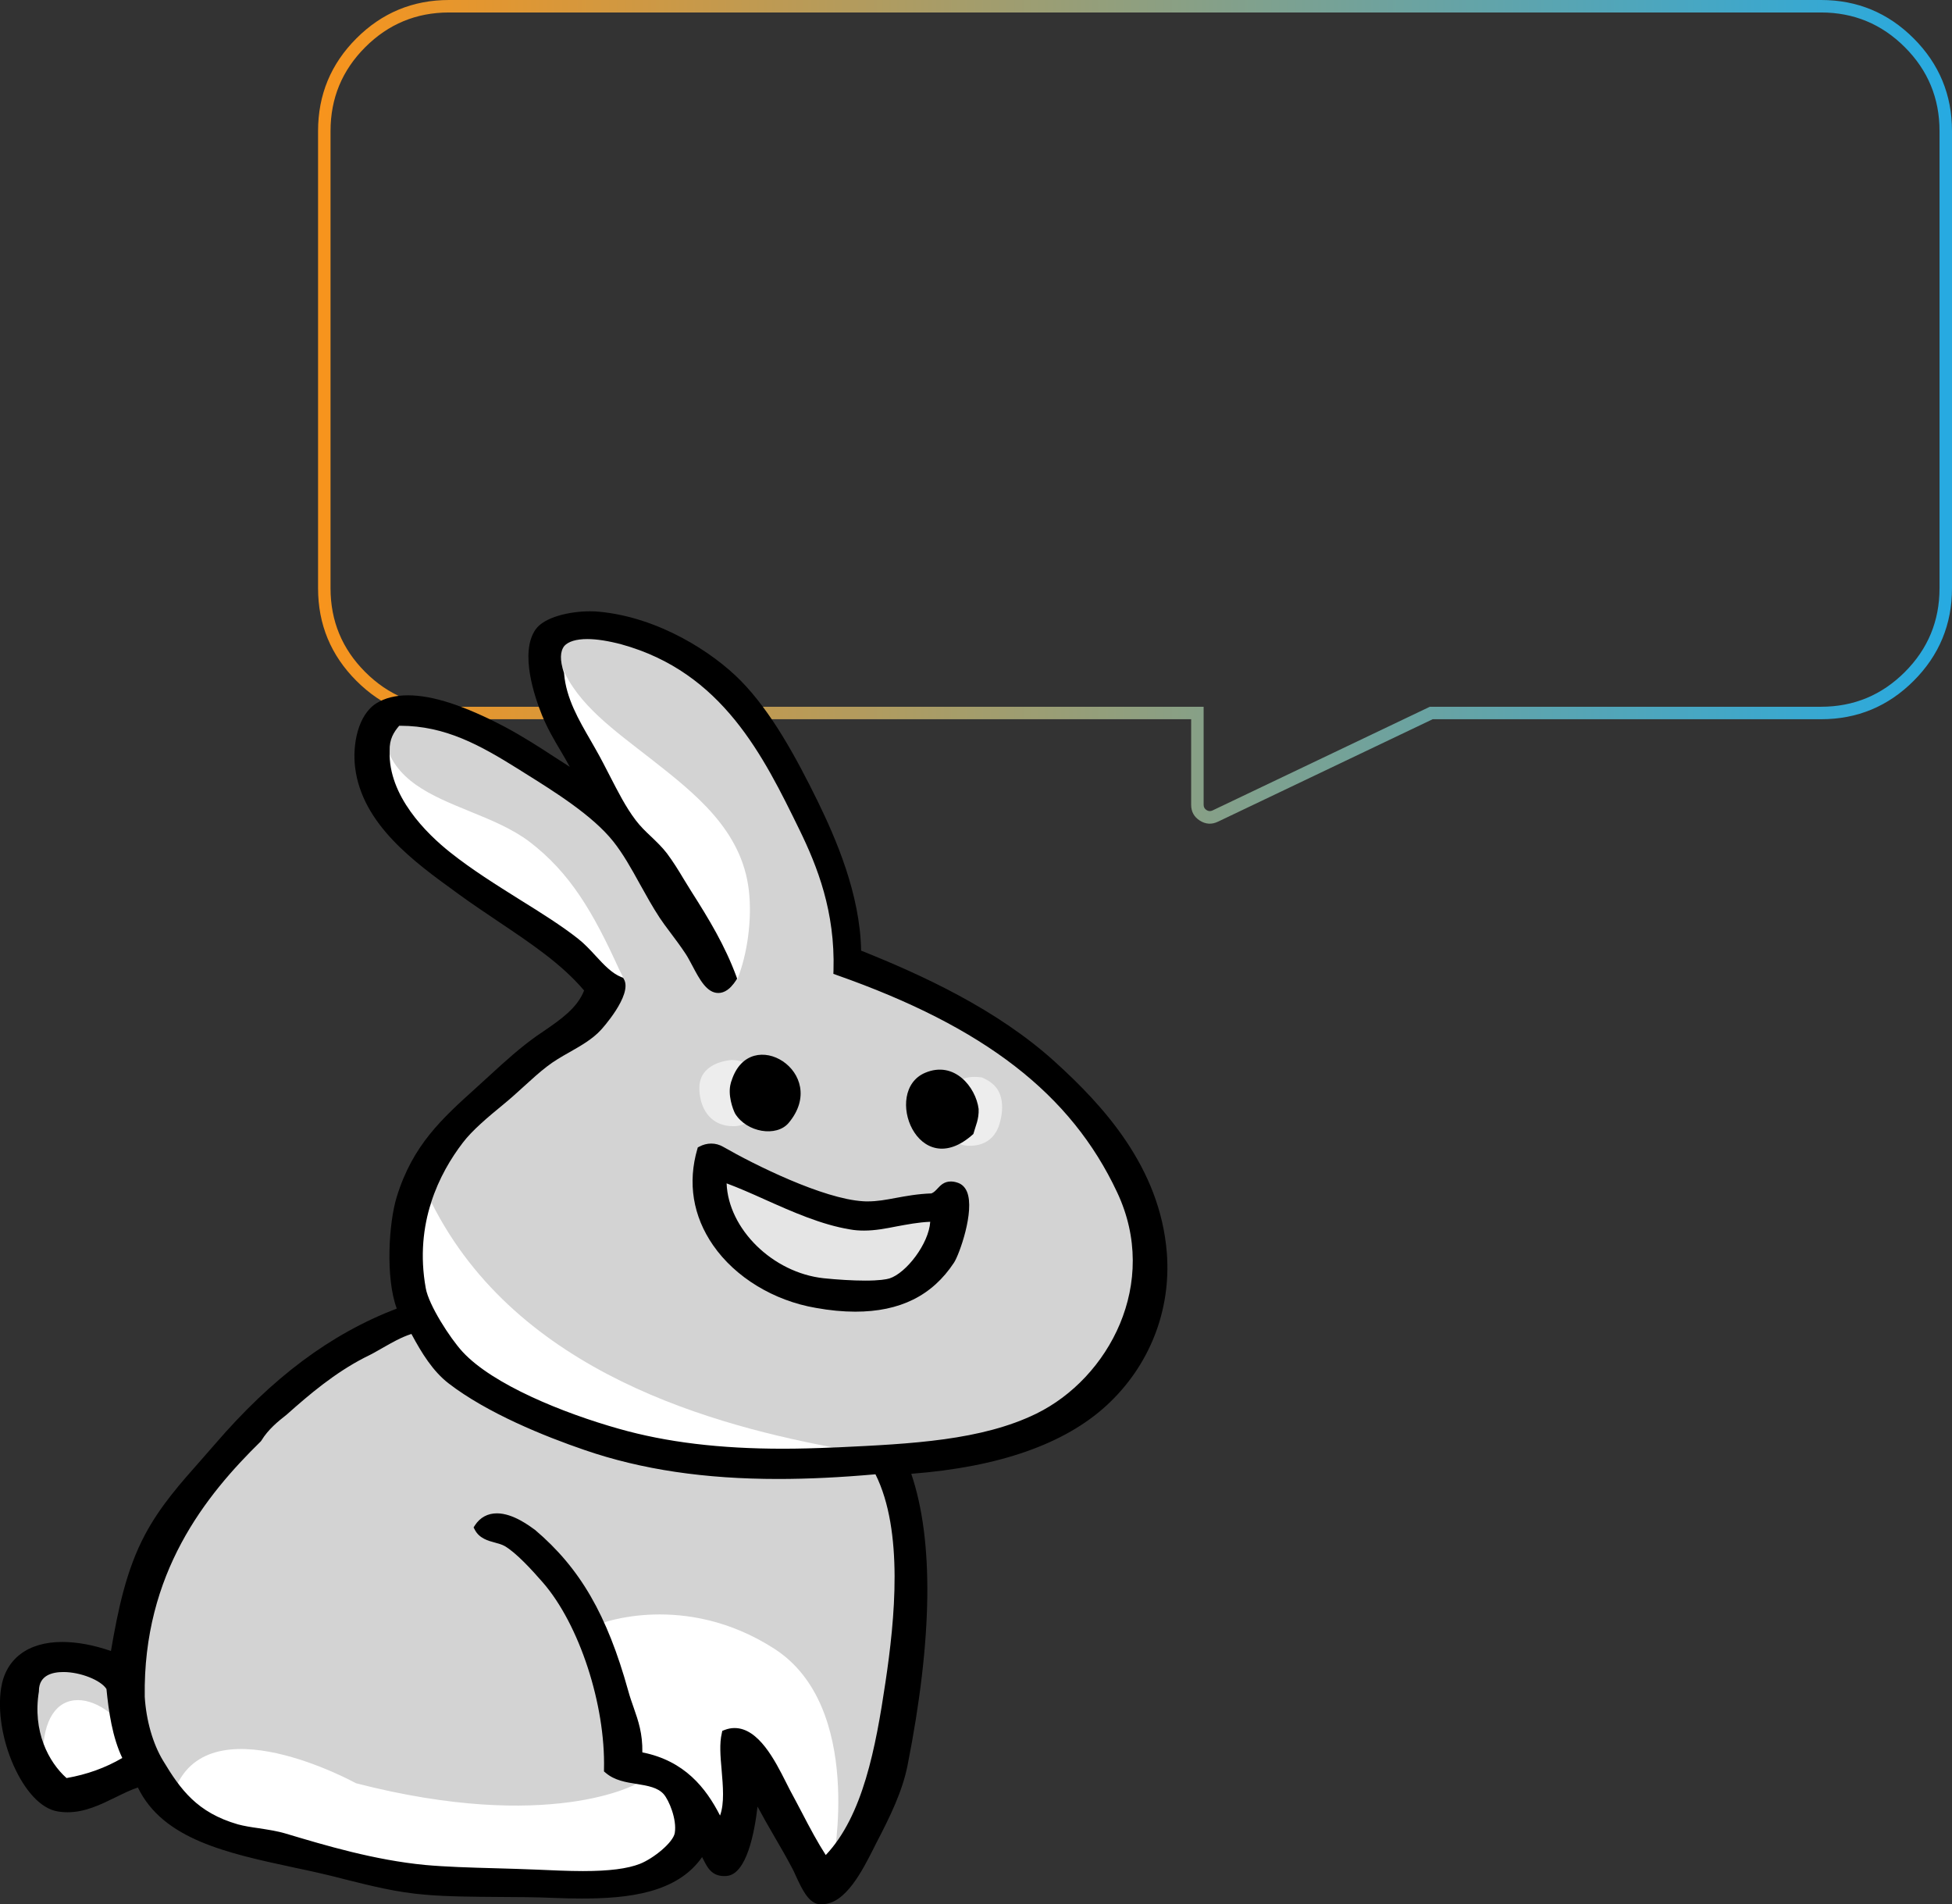 <svg width="313.001" height="305.267" viewBox="0 0 313.001 305.267" fill="none" xmlns="http://www.w3.org/2000/svg" xmlns:xlink="http://www.w3.org/1999/xlink">
	<rect x="0" y="0" width="313.001" height="305.267" fill="#333333" stroke="none"/>
	<desc>
			Created with Pixso.
	</desc>
	<defs>
		<linearGradient x1="52.001" y1="66.013" x2="312.001" y2="66.013" id="paint_linear_27_4964_0" gradientUnits="userSpaceOnUse">
			<stop stop-color="#F7941D"/>
			<stop offset="1" stop-color="#27AAE1"/>
		</linearGradient>
		<linearGradient x1="140.834" y1="185.435" x2="140.349" y2="192.409" id="paint_linear_27_4980_0" gradientUnits="userSpaceOnUse">
			<stop stop-color="#FFFFFF"/>
			<stop offset="0.373" stop-color="#FDFDFD"/>
			<stop offset="0.507" stop-color="#F6F6F6"/>
			<stop offset="0.603" stop-color="#EBEBEB"/>
			<stop offset="0.68" stop-color="#DADADA"/>
			<stop offset="0.746" stop-color="#C4C4C4"/>
			<stop offset="0.805" stop-color="#A8A8A8"/>
			<stop offset="0.858" stop-color="#888888"/>
			<stop offset="0.907" stop-color="#626262"/>
			<stop offset="0.952" stop-color="#373737"/>
			<stop offset="0.993" stop-color="#090909"/>
			<stop offset="1" stop-color="#000000"/>
		</linearGradient>
	</defs>
	<mask id="mask_27_4964" fill="white">
		<path id="Union" d="M72.001 1L292.001 1C303.047 1 312.001 9.954 312.001 21L312.001 94.303C312.001 105.349 303.047 114.303 292.001 114.303L229.501 114.303L194.862 130.828C193.535 131.461 192.001 130.493 192.001 129.023L192.001 114.303L72.001 114.303C60.956 114.303 52.001 105.349 52.001 94.303L52.001 21C52.001 9.954 60.956 1 72.001 1Z" clip-rule="evenodd" fill="" fill-opacity="1" fill-rule="evenodd"/>
	</mask>
	<path id="Union" d="M72.001 1L292.001 1C303.047 1 312.001 9.954 312.001 21L312.001 94.303C312.001 105.349 303.047 114.303 292.001 114.303L229.501 114.303L194.862 130.828C193.535 131.461 192.001 130.493 192.001 129.023L192.001 114.303L72.001 114.303C60.956 114.303 52.001 105.349 52.001 94.303L52.001 21C52.001 9.954 60.956 1 72.001 1Z" clip-rule="evenodd" fill="#FFFFFF" fill-opacity="1" fill-rule="evenodd" mask="url(#mask_27_4964)"/>
	<path id="Union" d="M72.001 0L292.001 0Q300.7 0 306.85 6.151Q313.001 12.302 313.001 21L313.001 94.303Q313.001 103.001 306.85 109.152Q300.7 115.303 292.001 115.303L229.501 115.303L229.501 114.303L229.932 115.205L195.293 131.73Q193.8 132.443 192.401 131.56Q191.001 130.677 191.001 129.023L191.001 114.303L192.001 114.303L192.001 115.303L72.001 115.303Q63.303 115.303 57.152 109.152Q51.001 103.001 51.001 94.303L51.001 21Q51.001 12.302 57.152 6.151Q63.303 0 72.001 0ZM72.001 2Q64.131 2 58.566 7.565Q53.001 13.13 53.001 21L53.001 94.303Q53.001 102.173 58.566 107.738Q64.131 113.303 72.001 113.303L193.001 113.303L193.001 129.023Q193.001 129.574 193.468 129.868Q193.934 130.163 194.432 129.925L229.275 113.303L292.001 113.303Q299.871 113.303 305.436 107.738Q311.001 102.173 311.001 94.303L311.001 21Q311.001 13.13 305.436 7.565Q299.871 2 292.001 2L72.001 2Z" fill="url(#paint_linear_27_4964_0)" fill-opacity="1" fill-rule="nonzero"/>
	<path id="baseLayer" d="M133.65 232.83C146.06 232.25 157.5 231.77 166.61 227.3C177.93 221.72 187.18 206.31 179.9 190.84C171.34 172.67 154.7 162.74 134.48 155.64C134.73 146.85 132.32 139.71 128.95 132.77C122.69 119.97 116.07 107.07 99.87 102.6C93.97 100.96 87.21 100.89 89.62 108.13C95.35 122.13 117.01 127.06 118.98 143.83C119.56 148.68 118.78 153.26 117.31 156.9C114.3 161.4 112.47 155.34 110.67 152.63C109.01 150.11 107.51 148.38 106.51 146.85C103.75 142.62 101.75 137.95 99.04 134.53C95.38 129.95 88.6 125.88 83.53 122.71C77.63 119.04 71.57 115.49 63.59 115.67C62.54 116.9 61.57 118.18 61.65 120.45C63.92 131.01 77.58 131.48 85.19 137.29C91.56 142.14 95.22 148.35 99.31 157.41C100.23 159.09 97.02 163.29 95.71 164.7C93.55 167.06 89.87 168.34 87.13 170.48C84.91 172.21 82.64 174.5 80.21 176.51C77.82 178.47 75.17 180.71 73.56 182.8C69.68 187.85 65.56 196.1 67.47 206.68C67.99 209.62 71.59 215.13 73.56 217.24C78.6 222.7 90.12 227.3 99.04 229.81C109.84 232.86 121.52 233.41 133.65 232.83ZM10.2 267.8C12.58 267.8 19.06 267.55 22.52 268.38C23.02 261.54 24.71 254.93 27.89 248.69C30.94 242.74 35.18 237.18 41.19 231.25C41.19 231.02 41.19 230.79 41.19 230.54C42.24 228.83 43.73 227.5 45.34 226.27C45.56 226.32 45.76 226.37 45.98 226.39C49.52 223.25 53.4 220.01 58.08 217.54C58.08 217.37 58.05 217.19 58.05 216.99C60.85 215.68 63.09 213.87 66.36 212.97C68.02 216.06 69.82 219.25 72.45 221.26C77.77 225.36 85.77 228.98 94.05 231.82C108.34 236.73 123.99 237.18 140.85 235.6C145.67 244.67 144.45 258.65 142.79 269.79C141.07 281.3 138.8 292.49 132.27 298.7C130.25 295.81 128.36 291.89 125.9 287.39C124.35 284.52 121 276.32 116.48 278.08C115.54 281.98 118.2 289.2 115.38 292.92C112.83 287.44 109.34 282.81 102.08 281.6C102.33 277.15 100.89 274.94 99.87 271.3C96.74 259.98 92.75 252.31 85.19 245.9C83.45 244.42 79.07 241.58 76.88 244.9C77.77 246.56 79.87 246.36 81.31 247.16C83.22 248.24 85.74 250.98 87.68 253.19C93.94 260.39 97.9 273.48 97.65 283.62C100.28 285.83 104.85 284.62 107.07 287.14C108.07 288.27 109.42 291.54 109.01 293.92C108.67 295.81 105.21 298.55 102.91 299.46C99.01 301.01 92.61 300.74 86.02 300.46C79.74 300.18 73.14 300.21 68.02 299.71C59.94 298.93 52.1 296.61 45.59 294.68C42.88 293.87 40.13 293.82 37.84 293.17C31.22 291.28 28.45 287.71 25.37 282.61C24.99 281.98 24.65 281.3 24.35 280.6C22.41 280.9 19.81 280.45 20.69 282.13C17.84 283.89 14.52 285.25 10.45 285.9C7.21 283.24 4.97 278.66 5.24 273.16C5.13 273.08 4.99 272.98 4.91 272.88L4.61 272.63L4.61 272.3C4.63 269.49 6.71 267.8 10.2 267.8Z" fill="#D3D3D3" fill-opacity="1" fill-rule="evenodd"/>
	<path id="しっぽ_2_" d="M13.36 285.88C16.37 285.88 19.25 284.12 20.81 281.25L21.19 280.52L20.94 279.62C19.78 275.39 15.63 272.55 12.5 272.55C9.01 272.55 6.93 275.77 6.9 281.2L6.9 281.83L7.18 282.26C8.62 284.6 10.81 285.88 13.36 285.88Z" fill="#FFFFFF" fill-opacity="1" fill-rule="evenodd"/>
	<path id="足" d="M102.11 285.95C102.11 285.95 88.24 293.9 57.08 285.88C57.08 285.88 32.99 272.58 27.87 287.39C25.9 293.04 35.34 295.1 35.34 295.1C35.34 295.1 84.17 304.63 99.04 302.22C113.91 299.81 113.77 284.8 102.11 285.95Z" fill="#FFFFFF" fill-opacity="1" fill-rule="evenodd"/>
	<path id="おなか" d="M133.57 298.68C133.57 298.68 138.61 273.63 124.18 264.33C109.75 255.03 96.21 260.31 96.21 260.31L103.3 283.14L114.88 296.56L121.39 289.1L133.57 298.68Z" fill="#FFFFFF" fill-opacity="1" fill-rule="evenodd"/>
	<path id="Vector" d="M99.26 155.37C95.1 146.22 91.42 139.93 84.91 134.95C82.2 132.89 78.74 131.46 75.39 130.1C69.05 127.51 63.06 125.07 61.68 118.54L60.05 118.66C59.77 126.51 66.36 132.94 70.29 136.11C73.84 138.93 77.82 141.42 81.67 143.83C85.02 145.94 88.21 147.93 90.81 149.94C91.73 150.67 92.61 151.6 93.47 152.5C94.91 154.04 96.41 155.62 98.23 156.35L100.12 157.08L99.26 155.37Z" fill="#FFFFFF" fill-opacity="1" fill-rule="evenodd"/>
	<path id="Vector" d="M118.23 157C119.86 152.93 120.61 147.32 120.08 142.75C118.95 133.07 111.5 127.24 104.27 121.58C98.54 117.1 92.61 112.95 90.15 106.97C90.54 111.27 91.53 115.09 93.55 118.56C93.83 119.06 94.14 119.57 94.41 120.04C95.16 121.35 95.85 122.74 96.52 124.04C97.79 126.56 99.12 129.17 100.81 131.43C101.59 132.49 102.53 133.37 103.44 134.22C104.3 135.05 105.13 135.83 105.79 136.71C106.76 137.97 107.57 139.3 108.43 140.74C108.81 141.36 109.2 142.04 109.64 142.7C112.47 147.15 114.96 151.25 116.79 156.15L117.31 158.18L118.23 157Z" fill="#FFFFFF" fill-opacity="1" fill-rule="evenodd"/>
	<path id="あご" d="M69.21 192.83C69.21 192.83 52.51 227.3 113.99 234.59C113.99 234.59 125.57 237.41 134.46 232.33L134.93 232.3C114.82 228.61 82.98 220.26 69.21 192.83Z" fill="#FFFFFF" fill-opacity="1" fill-rule="evenodd"/>
	<path id="輪郭" d="M131.88 305.26C135.59 305.26 138.33 299.76 140 296.49C140.19 296.11 140.35 295.78 140.49 295.51C142.68 291.31 144.7 287.21 145.53 282.99C149.55 262.67 149.74 246.96 146.12 236.27C160.16 235.19 170.68 231.52 177.44 225.31C184.3 219 187.82 210.1 187.1 200.85C186.02 187.15 176.94 177.27 169.13 170.2C159.85 161.78 147.72 156.25 138.08 152.4C137.92 143.3 134.01 134.4 131.11 128.44C127.62 121.35 123.68 114.11 118.78 109.13C114.3 104.58 105.66 98.98 96.1 98.07C95.63 98.02 95.13 98 94.61 98C91.39 98 87.3 98.9 85.88 100.91C83.28 104.63 85.74 111.75 86.91 114.66C87.77 116.75 88.82 118.56 89.84 120.27C90.37 121.18 90.9 122.06 91.37 122.94C90.56 122.43 89.76 121.91 88.9 121.35C86.52 119.79 83.83 118.06 80.9 116.5C74.47 113.13 69.41 111.47 65.42 111.47C63.42 111.47 61.71 111.9 60.35 112.75C57.39 114.61 56.5 119.37 56.94 123.01C58.05 132.14 66.44 138.2 73.17 143.07L73.59 143.38C75.69 144.91 77.85 146.34 79.93 147.75C85.14 151.25 90.06 154.54 93.66 158.79C92.58 161.6 89.87 163.46 87.27 165.25C86.85 165.53 86.46 165.8 86.05 166.08C83.34 168.01 81.04 170.1 78.63 172.31C78.21 172.69 77.8 173.07 77.38 173.45C77.05 173.75 76.69 174.07 76.36 174.38C70.87 179.33 66.17 183.58 63.62 191.87C62.34 195.97 61.79 204.87 63.62 209.78C52.98 213.87 43.68 220.81 34.4 231.6C33.65 232.45 32.88 233.33 32.16 234.16C28.97 237.76 25.68 241.45 23.24 246.05C20.25 251.66 18.92 258.07 17.79 264.68C15.05 263.73 12.39 263.23 9.98 263.23C4.47 263.23 0.89 265.94 0.17 270.67C-0.38 274.34 0.37 278.96 2.17 283.01C4.05 287.21 6.57 289.9 9.15 290.38C9.7 290.48 10.25 290.53 10.84 290.53C13.66 290.53 16.15 289.3 18.56 288.12C19.81 287.51 20.97 286.93 22.11 286.56C26.15 294.9 36.42 297.09 47.31 299.43C48.5 299.68 49.69 299.93 50.91 300.21C52.4 300.54 53.87 300.91 55.45 301.32C59.46 302.32 63.62 303.38 68.19 303.75C71.79 304.06 75.97 304.08 80.01 304.11C82.92 304.13 85.91 304.13 88.71 304.26C90.4 304.33 91.89 304.36 93.3 304.36C100.62 304.36 108.54 303.53 112.58 297.72C112.66 297.87 112.75 298.05 112.83 298.2C113.41 299.33 114.1 300.76 116.12 300.76C116.26 300.76 116.4 300.76 116.54 300.74C119.75 300.46 121 293.67 121.47 289.62C122.33 291.23 123.21 292.77 124.13 294.35C125.1 296.01 126.09 297.72 127.06 299.56C127.23 299.88 127.42 300.28 127.62 300.74C128.53 302.72 129.58 304.99 131.24 305.26C131.49 305.26 131.69 305.26 131.88 305.26ZM79.68 242.61C78.21 242.61 76.99 243.26 76.16 244.52L75.94 244.87L76.14 245.25C76.86 246.63 78.27 247.01 79.4 247.31C79.96 247.46 80.48 247.61 80.9 247.84C82.75 248.9 85.3 251.69 87.05 253.7C92.89 260.41 97.1 273.28 96.85 283.64L96.85 283.99L97.13 284.22C98.54 285.43 100.39 285.73 102.14 286C103.86 286.28 105.49 286.56 106.43 287.64C107.26 288.59 108.56 291.66 108.2 293.85C107.95 295.36 104.83 297.92 102.61 298.8C100.62 299.58 97.71 299.96 93.47 299.96C91.09 299.96 88.43 299.83 86.1 299.73C83.92 299.63 81.67 299.58 79.49 299.51C75.36 299.4 71.46 299.28 68.16 298.98C60.05 298.2 52.21 295.86 45.89 293.97C44.4 293.52 42.93 293.32 41.49 293.09C40.27 292.92 39.14 292.74 38.14 292.47C31.61 290.58 28.95 286.91 26.15 282.26C24.49 279.52 23.44 275.77 23.21 272.03C22.91 252.19 32.99 239.72 41.82 231.07L41.88 230.99L41.93 230.92C42.99 229.18 44.54 227.9 45.89 226.85L45.92 226.82L45.95 226.8C49.63 223.53 53.65 220.11 58.5 217.62C59.52 217.14 60.49 216.59 61.4 216.06C62.9 215.21 64.28 214.4 65.97 213.85C67.63 216.94 69.41 219.83 71.95 221.79C78.13 226.54 87.24 230.24 93.8 232.48C102.89 235.6 113.02 237.1 124.76 237.1C129.61 237.1 134.73 236.85 140.38 236.35C144.92 245.45 143.48 259.68 141.99 269.64C140.41 280.25 138.36 291.11 132.41 297.39C131.16 295.46 129.91 293.14 128.53 290.48C127.95 289.35 127.31 288.19 126.67 286.98C126.48 286.63 126.26 286.18 126.01 285.68C124.27 282.23 121.63 277.03 117.79 277.03C117.26 277.03 116.73 277.13 116.21 277.33L115.82 277.48L115.74 277.86C115.35 279.49 115.51 281.55 115.71 283.74C115.93 286.36 116.18 289.05 115.46 291.06C113.19 286.63 109.78 282.28 103 280.93C103.05 277.91 102.36 275.9 101.61 273.76C101.31 272.91 101 272.03 100.73 271.04C97.35 258.88 93.03 251.41 85.8 245.27C85 244.7 82.31 242.61 79.68 242.61ZM19.61 281.83C16.9 283.41 13.97 284.47 10.67 285.05C7.79 282.48 5.19 277.58 6.24 271.15L6.24 271.1L6.24 271.04C6.27 268.56 8.4 268.05 10.17 268.05C12.91 268.05 16.18 269.36 17.07 270.77C17.43 274.39 18.01 278.49 19.61 281.83ZM94.16 102.45C95.69 102.45 97.57 102.75 99.65 103.3C115.85 107.78 122.41 121.2 128.2 133.04C131.05 138.88 133.93 146.14 133.65 155.59L133.63 156.12L134.18 156.32C157.86 164.65 171.73 175.38 179.12 191.12C186.02 205.73 177.77 220.94 166.19 226.62C157.41 230.92 146.2 231.47 134.35 232.03L133.6 232.05C130.77 232.18 128.06 232.25 125.51 232.25C115.46 232.25 106.87 231.22 99.26 229.06C90.31 226.54 79.02 221.97 74.17 216.71C72.18 214.55 68.74 209.22 68.27 206.51C66.39 196.1 70.46 188.08 74.22 183.18C75.72 181.21 78.16 179.15 80.76 177.02C81.9 176.09 83 175.08 84.06 174.12C85.3 172.99 86.49 171.91 87.66 171.01C88.76 170.15 90.04 169.4 91.31 168.69C93.11 167.66 94.99 166.61 96.35 165.12C96.41 165.07 101.45 159.54 100.06 157L99.92 156.75L99.65 156.65C98.15 156.07 96.85 154.69 95.49 153.21C94.61 152.25 93.69 151.27 92.67 150.47C90.01 148.38 86.8 146.37 83.39 144.25C79.6 141.87 75.64 139.4 72.18 136.64C68.44 133.67 62.23 127.61 62.48 120.4L62.48 120.37L62.48 120.35C62.43 118.51 63.12 117.4 64.01 116.35C64.06 116.35 64.12 116.35 64.17 116.35C71.43 116.35 77.02 119.49 83.06 123.26L84.06 123.89C88.93 126.93 95.02 130.73 98.34 134.9C99.9 136.86 101.23 139.23 102.61 141.74C103.61 143.53 104.63 145.39 105.79 147.15C106.27 147.88 106.82 148.61 107.46 149.46C108.2 150.47 109.06 151.57 109.95 152.93C110.31 153.46 110.64 154.14 111.03 154.84C112.16 156.98 113.33 159.19 115.18 159.19C116.18 159.19 117.12 158.54 118.01 157.2L118.2 156.9L118.09 156.58C116.23 151.55 113.71 147.4 110.83 142.87C110.42 142.22 110.03 141.57 109.64 140.94C108.81 139.55 107.93 138.12 106.93 136.79C106.18 135.81 105.27 134.95 104.41 134.12C103.5 133.27 102.67 132.46 101.95 131.51C100.31 129.35 99.09 126.91 97.76 124.34C97.07 123.01 96.38 121.63 95.6 120.27C95.33 119.77 95.02 119.27 94.74 118.76C92.81 115.42 90.78 111.97 90.45 107.98L90.45 107.9L90.42 107.83C89.76 105.86 89.79 104.41 90.51 103.53C91.14 102.85 92.39 102.45 94.16 102.45Z" fill="#000000" fill-opacity="1" fill-rule="evenodd"/>
	<path id="口内色" d="M115.93 189.08C115.82 196.63 123.16 204.47 131.99 205.43C135.32 205.78 140.8 206.05 142.79 205.43C145.75 204.47 149.85 199.29 149.72 195.37C144.59 195.39 140.94 197.38 136.42 196.63C129.5 195.47 122.16 191.2 116.21 189.08C116.15 188.81 115.93 188.93 115.93 189.08Z" fill="#FFFFFF" fill-opacity="0.4" fill-rule="evenodd"/>
	<path id="ノーマル" d="M137.14 210.28C144.32 210.28 149.49 207.71 152.98 202.41C153.81 201.15 156.33 194.16 155.06 191.07C154.75 190.32 154.23 189.81 153.51 189.59C153.12 189.46 152.79 189.41 152.46 189.41C151.38 189.41 150.8 190.04 150.35 190.52C150.05 190.84 149.77 191.15 149.36 191.32C147.11 191.4 145.26 191.75 143.62 192.05C142.02 192.35 140.66 192.6 139.16 192.6C138.91 192.6 138.67 192.6 138.42 192.58C131.96 192.2 120.91 186.7 115.96 183.85C115.35 183.5 114.71 183.33 114.05 183.33C113.38 183.33 112.72 183.5 112.08 183.85L111.89 183.95L111.83 184.16C110.23 189.61 111.11 194.97 114.35 199.64C117.9 204.77 124.07 208.52 130.8 209.67C133.04 210.08 135.18 210.28 137.14 210.28ZM149.16 195.87C148.94 199.39 145.31 204.09 142.63 204.95C142.13 205.1 141.05 205.3 138.72 205.3C136.75 205.3 134.29 205.15 132.07 204.92C123.91 204.04 116.79 197.03 116.51 189.71C118.42 190.42 120.47 191.32 122.6 192.28C127.09 194.29 131.74 196.35 136.34 197.1C137.06 197.23 137.78 197.28 138.55 197.28C140.35 197.28 142.04 196.95 143.82 196.6C145.48 196.3 147.22 195.95 149.16 195.87Z" fill="#000000" fill-opacity="1" fill-rule="evenodd"/>
	<path id="Vector" d="M117.51 180.54C117.62 180.54 117.7 180.54 117.81 180.54C119.64 180.46 121.36 179.25 122.19 177.47C122.71 176.36 122.85 175.08 122.6 173.87C122.52 173.5 121.69 170.18 117.43 169.93L117.4 169.93L117.37 169.93C116.57 169.98 113.83 170.35 112.66 172.34C112.27 173.02 112.11 173.82 112.14 174.68C112.3 178.3 114.38 180.54 117.51 180.54Z" fill="#FFFFFF" fill-opacity="0.6" fill-rule="evenodd"/>
	<path id="Vector" d="M154.7 183.63C155.72 183.78 159.19 183.93 160.29 180.11C160.71 178.65 160.79 177.37 160.57 176.24C160.16 174.17 158.77 173.32 157.47 172.74L157.41 172.72L157.36 172.72C154.37 172.31 152.54 173.5 151.93 176.24C151.54 177.95 151.54 179.53 151.93 180.81C152.46 182.67 153.76 183.5 154.7 183.63Z" fill="#FFFFFF" fill-opacity="0.6" fill-rule="evenodd"/>
	<path id="Vector" d="M117.87 178.52C119.75 181.57 124.51 182.32 126.45 180.03C133.21 171.99 120.28 163.97 117.31 173.24C117.26 173.37 117.2 173.52 117.18 173.65C116.65 175.51 117.51 177.82 117.87 178.52Z" fill="#000000" fill-opacity="1" fill-rule="evenodd"/>
	<path id="Vector" d="M156.08 181.79C156.42 180.51 157 179.43 156.92 177.77C156.47 174.3 153.04 169.98 148.33 171.99C141.43 174.93 147.22 189.84 156.08 181.79Z" fill="#000000" fill-opacity="1" fill-rule="evenodd"/>
</svg>
